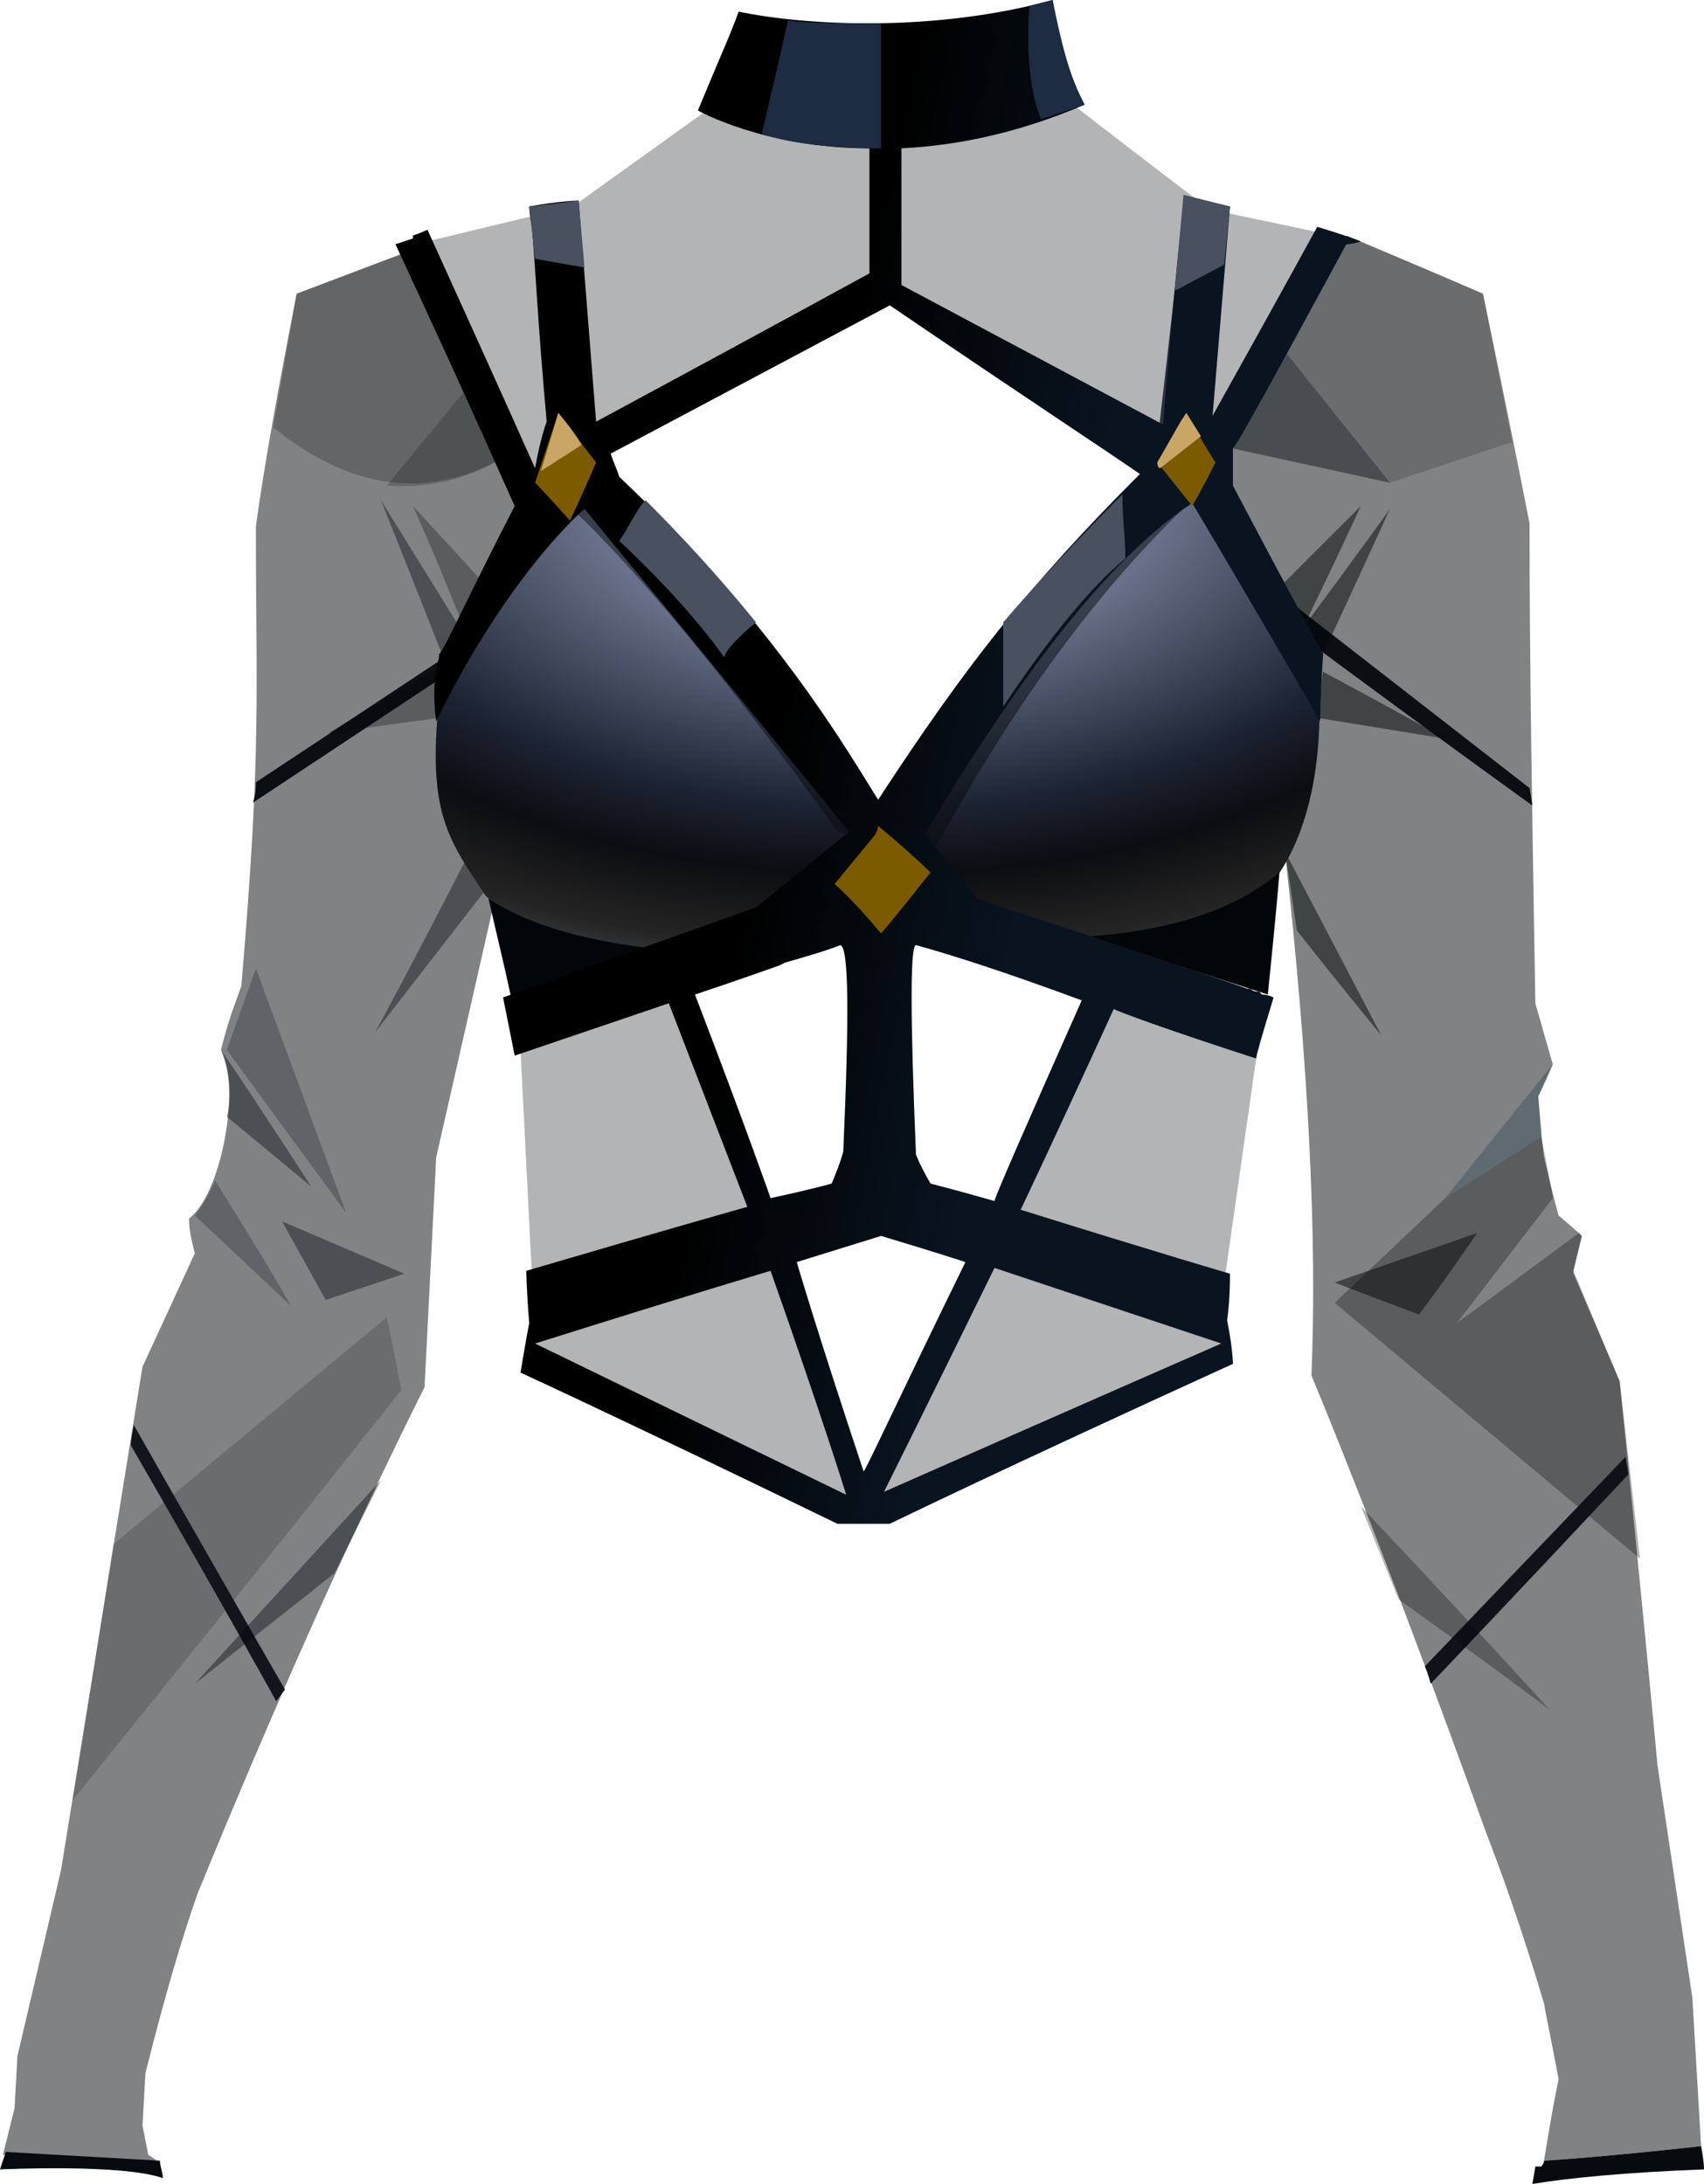<?xml version="1.0" encoding="UTF-8" standalone="no"?>
<svg
   width="586"
   height="751"
   viewBox="0 0 586 751"
   version="1.1"
   id="svg79"
   sodipodi:docname="cb-layer-0493.svg"
   xmlns:inkscape="http://www.inkscape.org/namespaces/inkscape"
   xmlns:sodipodi="http://sodipodi.sourceforge.net/DTD/sodipodi-0.dtd"
   xmlns="http://www.w3.org/2000/svg"
   xmlns:svg="http://www.w3.org/2000/svg">
  <sodipodi:namedview
     id="namedview81"
     pagecolor="#ffffff"
     bordercolor="#666666"
     borderopacity="1.0"
     inkscape:pageshadow="2"
     inkscape:pageopacity="0.0"
     inkscape:pagecheckerboard="0" />
  <defs
     id="defs20">
    <radialGradient
       cx="115.291"
       cy="128.361"
       r="231.604"
       id="id-52029"
       fx="115.291"
       fy="128.361"
       gradientTransform="scale(1.325,0.754)"
       gradientUnits="userSpaceOnUse">
      <stop
         stop-color="#687189"
         offset="0%"
         id="stop2" />
      <stop
         stop-color="#687189"
         offset="33%"
         id="stop4" />
      <stop
         stop-color="#1C2333"
         offset="63%"
         id="stop6" />
      <stop
         stop-color="#0C0D10"
         offset="76%"
         id="stop8" />
      <stop
         stop-color="#242424"
         offset="91%"
         id="stop10" />
      <stop
         stop-color="#40444D"
         offset="100%"
         id="stop12" />
    </radialGradient>
    <linearGradient
       x1="141.812"
       y1="279.453"
       x2="250.257"
       y2="312.821"
       id="id-52030"
       gradientTransform="scale(0.796,1.256)"
       gradientUnits="userSpaceOnUse">
      <stop
         stop-color="#000000"
         offset="0%"
         id="stop15" />
      <stop
         stop-color="#091420"
         offset="100%"
         id="stop17" />
    </linearGradient>
  </defs>
  <g
     id="id-52031">
    <g
       transform="translate(0,87)"
       id="id-52032">
      <path
         d="m 54,656 -3,-2 -2,-10 1,-18 c 6,-24 12,-45 18,-62 25,-61 51,-120 78,-174 l 4,-79 20,-88 L 184,96 139,0 102,14 c -6,31 -11,58 -14,80 0,59 2,76 -5,158 -2,6 -4,10 -7,22 7,13 0,50 -11,58 0,4 1,8 2,12 L 49,383 21,556 6,620 5,638 1,654 Z"
         fill="#020609"
         fill-opacity="0.5"
         id="id-52033" />
      <path
         d="m 156,137 -68,45 c 0,2 0,4 -1,7 l 68,-45 z"
         fill="#0b0e13"
         id="path23" />
      <polygon
         points="113,165 150,143 150,160 "
         fill="#020609"
         fill-opacity="0.3"
         id="id-52035" />
      <path
         d="m 152,138 c 3,-7 5,-11 5,-11 L 131,85 c 14,35 21,53 21,53 z"
         fill="#020609"
         fill-opacity="0.4"
         id="id-52036" />
      <path
         d="M 158,125 C 148,100 142,87 142,87 l 23,25 c -5,9 -7,13 -7,13 z"
         fill="#020609"
         fill-opacity="0.3"
         id="id-52037" />
      <path
         d="m 160,209 c -20,39 -31,59 -31,59 l 38,-49 c -5,-7 -7,-10 -7,-10 z"
         fill="#020609"
         fill-opacity="0.4"
         id="id-52038" />
      <path
         d="m 74,319 c -3,7 -7,12 -7,12 l 33,31 C 91,346 82,332 74,319 Z"
         fill="#11181d"
         fill-opacity="0.275"
         id="id-52039" />
      <path
         d="m 76,274 c 11,16 31,47 31,47 L 78,297 c 2,-7 1,-15 -2,-23 z"
         fill="#020609"
         fill-opacity="0.4"
         id="id-52040" />
      <path
         d="M 119,330 88,246 78,274 c 27,37 41,56 41,56 z"
         fill="#11181d"
         fill-opacity="0.275"
         id="id-52041" />
      <path
         d="m 97,333 c 10,18 15,27 15,27 l 27,-9 C 111,339 97,333 97,333 Z"
         fill="#020609"
         fill-opacity="0.4"
         id="id-52042" />
      <path
         d="m 25,532 c 76,-94 113,-141 113,-141 -3,-16 -5,-25 -5,-25 l -94,78 c -9,59 -14,88 -14,88 z"
         fill="#000000"
         fill-opacity="0.171"
         id="id-52043" />
      <path
         d="m 46,403 c -1,5 -1,7 -1,7 34,59 50,88 50,88 l 3,-4 C 63,433 46,403 46,403 Z"
         fill="#12151c"
         id="id-52044" />
      <polygon
         points="67,492 131,422 115,454 "
         fill="#020609"
         fill-opacity="0.4"
         id="id-52045" />
      <path
         d="M 172,71 C 146,85 120,81 94,60 l 8,-46 37,-14 c 17,35 28,59 33,71 z"
         fill="#000000"
         fill-opacity="0.226"
         id="id-52046" />
      <path
         d="m 172,71 c -3,-7 -7,-16 -11,-25 l -28,34 c 14,1 27,-2 39,-9 z"
         fill="#020609"
         fill-opacity="0.2"
         id="id-52047" />
      <path
         d="m 55,656 c 0,2 1,4 1,6 -14,-5 -56,-3 -56,-3 l 2,-6 c 35,2 53,3 53,3 z"
         fill="#070a0f"
         id="id-52048" />
    </g>
    <g
       transform="translate(421,81)"
       id="id-52049">
      <path
         d="m 165,665 c 0,-3 -1,-8 -1,-8 -36,4 -54,5 -54,5 0,1 -1,2 -1,2 -1,0 -2,0 -2,0 l -1,6 c 12,-2 32,-4 59,-5 z"
         fill="#070a0f"
         id="id-52050" />
      <path
         d="m 110,662 c 3,-19 5,-28 5,-28 -2,-11 -4,-20 -5,-26 C 102,581 95,562 90,549 54,449 30,392 30,392 32,345 29,285 21,213 4,129 -2,82 2,73 29,24 42,0 42,0 c 31,13 47,20 47,20 11,53 16,79 16,79 0,50 1,105 2,165 4,14 6,21 6,21 -3,7 -5,11 -5,11 1,14 2,21 2,21 3,13 5,20 5,20 6,5 8,7 8,7 -2,8 -3,12 -3,12 11,26 16,38 16,38 9,88 13,132 13,132 l 12,80 3,51 c -36,4 -54,5 -54,5 z"
         fill="#020609"
         fill-opacity="0.5"
         id="id-52051" />
      <path
         d="M 67,371 C 48,364 38,360 38,360 l 49,-17 c -13,19 -20,28 -20,28 z"
         fill="#020609"
         fill-opacity="0.5"
         id="id-52052" />
      <path
         d="m 109,310 -33,21 37,-46 -5,11 c 1,9 1,14 1,14 z"
         fill="#163348"
         fill-opacity="0.3"
         id="id-52053" />
      <path
         d="M 143,455 38,367 76,331 109,310 c 3,14 4,21 4,21 l -33,43 42,-31 1,1 -3,13 16,37 z"
         fill="#020609"
         fill-opacity="0.3"
         id="id-52054" />
      <path
         d="m 71,498 c -1,-4 -2,-6 -2,-6 46,-48 69,-72 69,-72 l 1,6 c -45,48 -68,72 -68,72 z"
         fill="#0f1319"
         id="id-52055" />
      <path
         d="M 112,507 C 69,460 47,437 47,437 l 13,32 c 35,25 52,38 52,38 z"
         fill="#020609"
         fill-opacity="0.3"
         id="id-52056" />
      <path
         d="M 54,275 C 32,233 21,212 21,212 l 4,27 c 19,24 29,36 29,36 z"
         fill="#020609"
         fill-opacity="0.5"
         id="id-52057" />
      <path
         d="m 24,127 c 0,0 0,3 0,9 54,40 82,60 82,60 l -1,-6 C 51,148 24,127 24,127 Z"
         fill="#0b0e13"
         id="id-52058" />
      <path
         d="m 34,150 c 28,15 42,23 42,23 l -43,-7 c 0,-11 1,-16 1,-16 z"
         fill="#020609"
         fill-opacity="0.5"
         id="id-52059" />
      <path
         d="M 57,94 C 41,129 33,146 33,146 L 27,135 C 47,108 57,94 57,94 Z"
         fill="#020609"
         fill-opacity="0.5"
         id="id-52060" />
      <path
         d="M 47,93 C 34,121 27,135 27,135 L 20,120 Z"
         fill="#020609"
         fill-opacity="0.5"
         id="id-52061" />
      <polygon
         points="2,73 42,0 89,20 99,71 57,85 "
         fill="#000000"
         fill-opacity="0.17"
         id="id-52062" />
      <path
         d="M 21,40 57,85 2,73 C 14,51 21,40 21,40 Z"
         fill="#020609"
         fill-opacity="0.3"
         id="id-52063" />
    </g>
    <g
       transform="translate(149,71)"
       id="id-52064">
      <path
         d="m 3,161 c -6,46 1,55 15,76 10,10 28,17 54,19 28,-6 55,-18 79,-36 17,13 41,24 71,33 31,-2 53,-9 67,-21 21,-28 15,-74 15,-74 C 286,120 270,95 254,83 232,107 208,127 152,207 133,181 101,130 56,88 27,107 17,127 3,161 Z"
         fill="url(#id-52029)"
         id="id-52065"
         style="fill:url(#id-52029)" />
      <path
         d="M 56,88 C 50,29 48,0 48,0 L 34,1 43,98 C 52,92 56,88 56,88 Z"
         fill="#3a4255"
         id="id-52066" />
      <path
         d="m 41,98 c 38,32 98,117 98,117 22,4 33,7 33,7 27,-50 57,-91 89,-121 1,-1 -3,-3 -3,-3 L 154,215 52,98 c -3,0 -6,0 -11,0 z"
         fill="#080b10"
         fill-opacity="0.497"
         id="id-52067" />
      <path
         d="m 291,229 c -1,13 -4,42 -4,42 l -62,-20 c 30,-2 52,-10 66,-22 z"
         fill="#020609"
         id="id-52068" />
      <path
         d="m 19,238 c 2,9 5,21 8,35 L 74,255 C 49,252 31,246 19,238 Z"
         fill="#020609"
         id="id-52069" />
      <path
         d="m 248,90 c 7,-60 10,-89 10,-89 9,0 13,1 13,1 l -7,92 c -11,-2 -16,-4 -16,-4 z"
         fill="#3a4255"
         id="id-52070" />
    </g>
    <g
       transform="translate(136)"
       id="id-52071">
      <path
         d="m 43,361 5,99 -3,4 c 77,37 116,55 116,55 l 126,-56 c -3,-5 -4,-8 -4,-8 l 13,-91 C 263,352 246,345 246,345 189,456 160,512 160,512 L 96,343 Z"
         fill="#020609"
         fill-opacity="0.3"
         id="id-52072" />
      <path
         d="M 48,163 C 23,109 11,83 11,83 44,75 61,71 61,71 l 46,-33 126,-2 c 31,24 47,36 47,36 l 38,8 c -28,49 -42,73 -42,73 L 168,101 C 88,142 48,163 48,163 Z"
         fill="#020609"
         fill-opacity="0.3"
         id="id-52073" />
      <path
         d="m 226,0 c 3,22 11,36 11,36 -21,9 -42,14 -63,15 0,1 0,2 0,4 v 1 c 0,4 0,10 0,16 v 3 c 0,12 0,23 0,23 60,32 90,48 90,48 4,-51 7,-76 7,-76 11,1 16,1 16,1 -4,48 -6,72 -6,72 24,-43 36,-65 36,-65 10,3 15,5 15,5 -3,1 -5,1 -5,1 -25,46 -38,70 -39,70 v 1 c 0,7 0,11 0,12 v 0 c 0,0 0,0 0,0 20,38 31,58 31,58 v 0 c -1,16 -1,23 -1,23 -29,-50 -44,-75 -44,-75 -26,17 -57,55 -92,114 1,1 2,2 2,3 l 1,1 c 0,0 1,0 1,1 l 1,1 v 0 0 c 7,9 13,16 13,16 48,16 79,26 93,31 h 1 c 1,1 2,1 3,1 l 1,1 c 2,0 4,1 4,1 v 0 0 0 c -4,13 -6,20 -6,21 v 0 c 0,0 0,0 0,0 -31,-10 -47,-16 -49,-17 v 0 c 0,0 0,0 0,0 -21,46 -32,69 -32,69 48,15 72,22 72,22 0,10 -1,16 -1,16 2,10 2,15 2,15 -79,36 -118,55 -118,55 v 0 H 152 C 80,489 43,472 43,472 c 2,-12 3,-17 3,-17 -1,-12 -1,-18 -1,-18 v 0 c 51,-15 76,-22 76,-22 v 0 l -27,-70 -53,18 -4,-20 87,-31 c 0,0 11,-9 32,-26 0,0 -30,-37 -91,-111 0,0 -26,22 -51,73 -1,-7 -1,-15 1,-22 0,0 0,0 0,0 v 0 c 0,0 0,0 0,0 v -1 c 2,-2 10,-20 26,-51 v 0 0 C 40,172 27,142 0,84 0,84 3,83 6,82 v -1 c 3,-1 5,-2 5,-2 25,55 37,82 37,82 2,-11 4,-16 4,-16 -3,-33 -4,-55 -5,-66 v -1 c -1,-4 -1,-7 -1,-7 11,-2 17,-2 17,-2 4,51 6,76 6,76 63,-34 94,-51 94,-51 0,-19 0,-33 0,-43 -36,0 -59,-13 -59,-13 7,-17 12,-28 14,-34 24,5 68,7 108,-4 z m -97,437 c 0,0 -27,8 -81,25 v 0 l 107,52 c 0,0 -8,-26 -26,-77 z m 77,-1 c -25,51 -38,77 -38,77 77,-34 116,-51 116,-51 z m -39,-11 -29,9 c 0,0 7,24 23,72 0,0 0,0 0,0 v 0 c 1,-1 12,-25 35,-72 0,0 -9,-3 -29,-9 z m 12,-100 c -2,0 -2,24 0,72 v 0 0 c 0,0 1,3 5,10 0,0 0,0 0,0 v 0 c 0,0 8,2 22,6 v 0 0 c 0,-1 10,-24 30,-69 -27,-10 -46,-16 -57,-19 z m -26,0 c -5,2 -12,4 -19,6 l -2,1 c -14,5 -29,10 -29,10 18,47 26,70 26,70 14,-3 21,-5 21,-5 3,-7 4,-11 4,-11 2,-46 2,-70 -1,-71 z m 17,-220 -96,51 c 1,3 2,5 3,8 55,52 80,97 89,111 30,-46 52,-74 90,-112 -10,-7 -39,-26 -86,-58 z"
         fill="url(#id-52030)"
         id="id-52074"
         style="fill:url(#id-52030)" />
      <path
         d="m 226,0 c 3,15 6,27 11,36 l -15,5 c -4,-10 -5,-23 -4,-39 4,-1 4,-1 8,-2 z"
         fill="#1d2c43"
         id="id-52075" />
      <path
         d="m 167,51 c -29,0 -41,-5 -41,-5 4,-17 7,-30 9,-39 6,1 17,1 32,1 0,18 0,32 0,43 z"
         fill="#1d2c43"
         id="id-52076" />
      <polygon
         points="48,89 46,71 63,69 65,92 "
         fill="#495060"
         id="id-52077" />
      <polygon
         points="285,91 268,100 271,67 287,71 "
         fill="#495060"
         id="id-52078" />
      <path
         d="m 250,170 c 0,10 1,14 1,22 -12,10 -26,27 -42,51 v -29 c 12,-14 26,-29 41,-44 z"
         fill="#495060"
         id="id-52079" />
      <path
         d="m 86,172 c -3,3 -5,8 -9,14 17,16 29,30 36,40 1,-3 5,-7 11,-12 -13,-16 -26,-30 -38,-42 z"
         fill="#495060"
         id="id-52080" />
    </g>
    <g
       transform="translate(184,142)"
       id="id-52081">
      <path
         d="m 118,142 c 12,10 18,16 18,16 -11,14 -17,21 -17,21 -10,-12 -16,-17 -16,-17 l 14,-17 c 1,-2 1,-3 1,-3 z"
         fill="#7c5a00"
         id="id-52082" />
      <path
         d="M 21,17 C 15,31 12,37 12,37 4,28 0,24 0,24 L 8,0 c 9,12 13,17 13,17 z"
         fill="#7c5a00"
         id="id-52083" />
      <path
         d="m 8,0 c 6,7 8,11 8,11 L 2,20 C 6,7 8,0 8,0 Z"
         fill="#caa666"
         id="id-52084" />
      <path
         d="m 224,0 c 6,11 10,17 10,17 -5,10 -8,15 -8,15 -8,-10 -12,-15 -12,-15 l 8,-13 c 1,-3 2,-4 2,-4 z"
         fill="#7c5a00"
         id="id-52085" />
      <path
         d="m 215,19 14,-11 -5,-8 -2,3 -8,14 c 0,2 1,2 1,2 z"
         fill="#caa666"
         id="id-52086" />
    </g>
  </g>
</svg>
